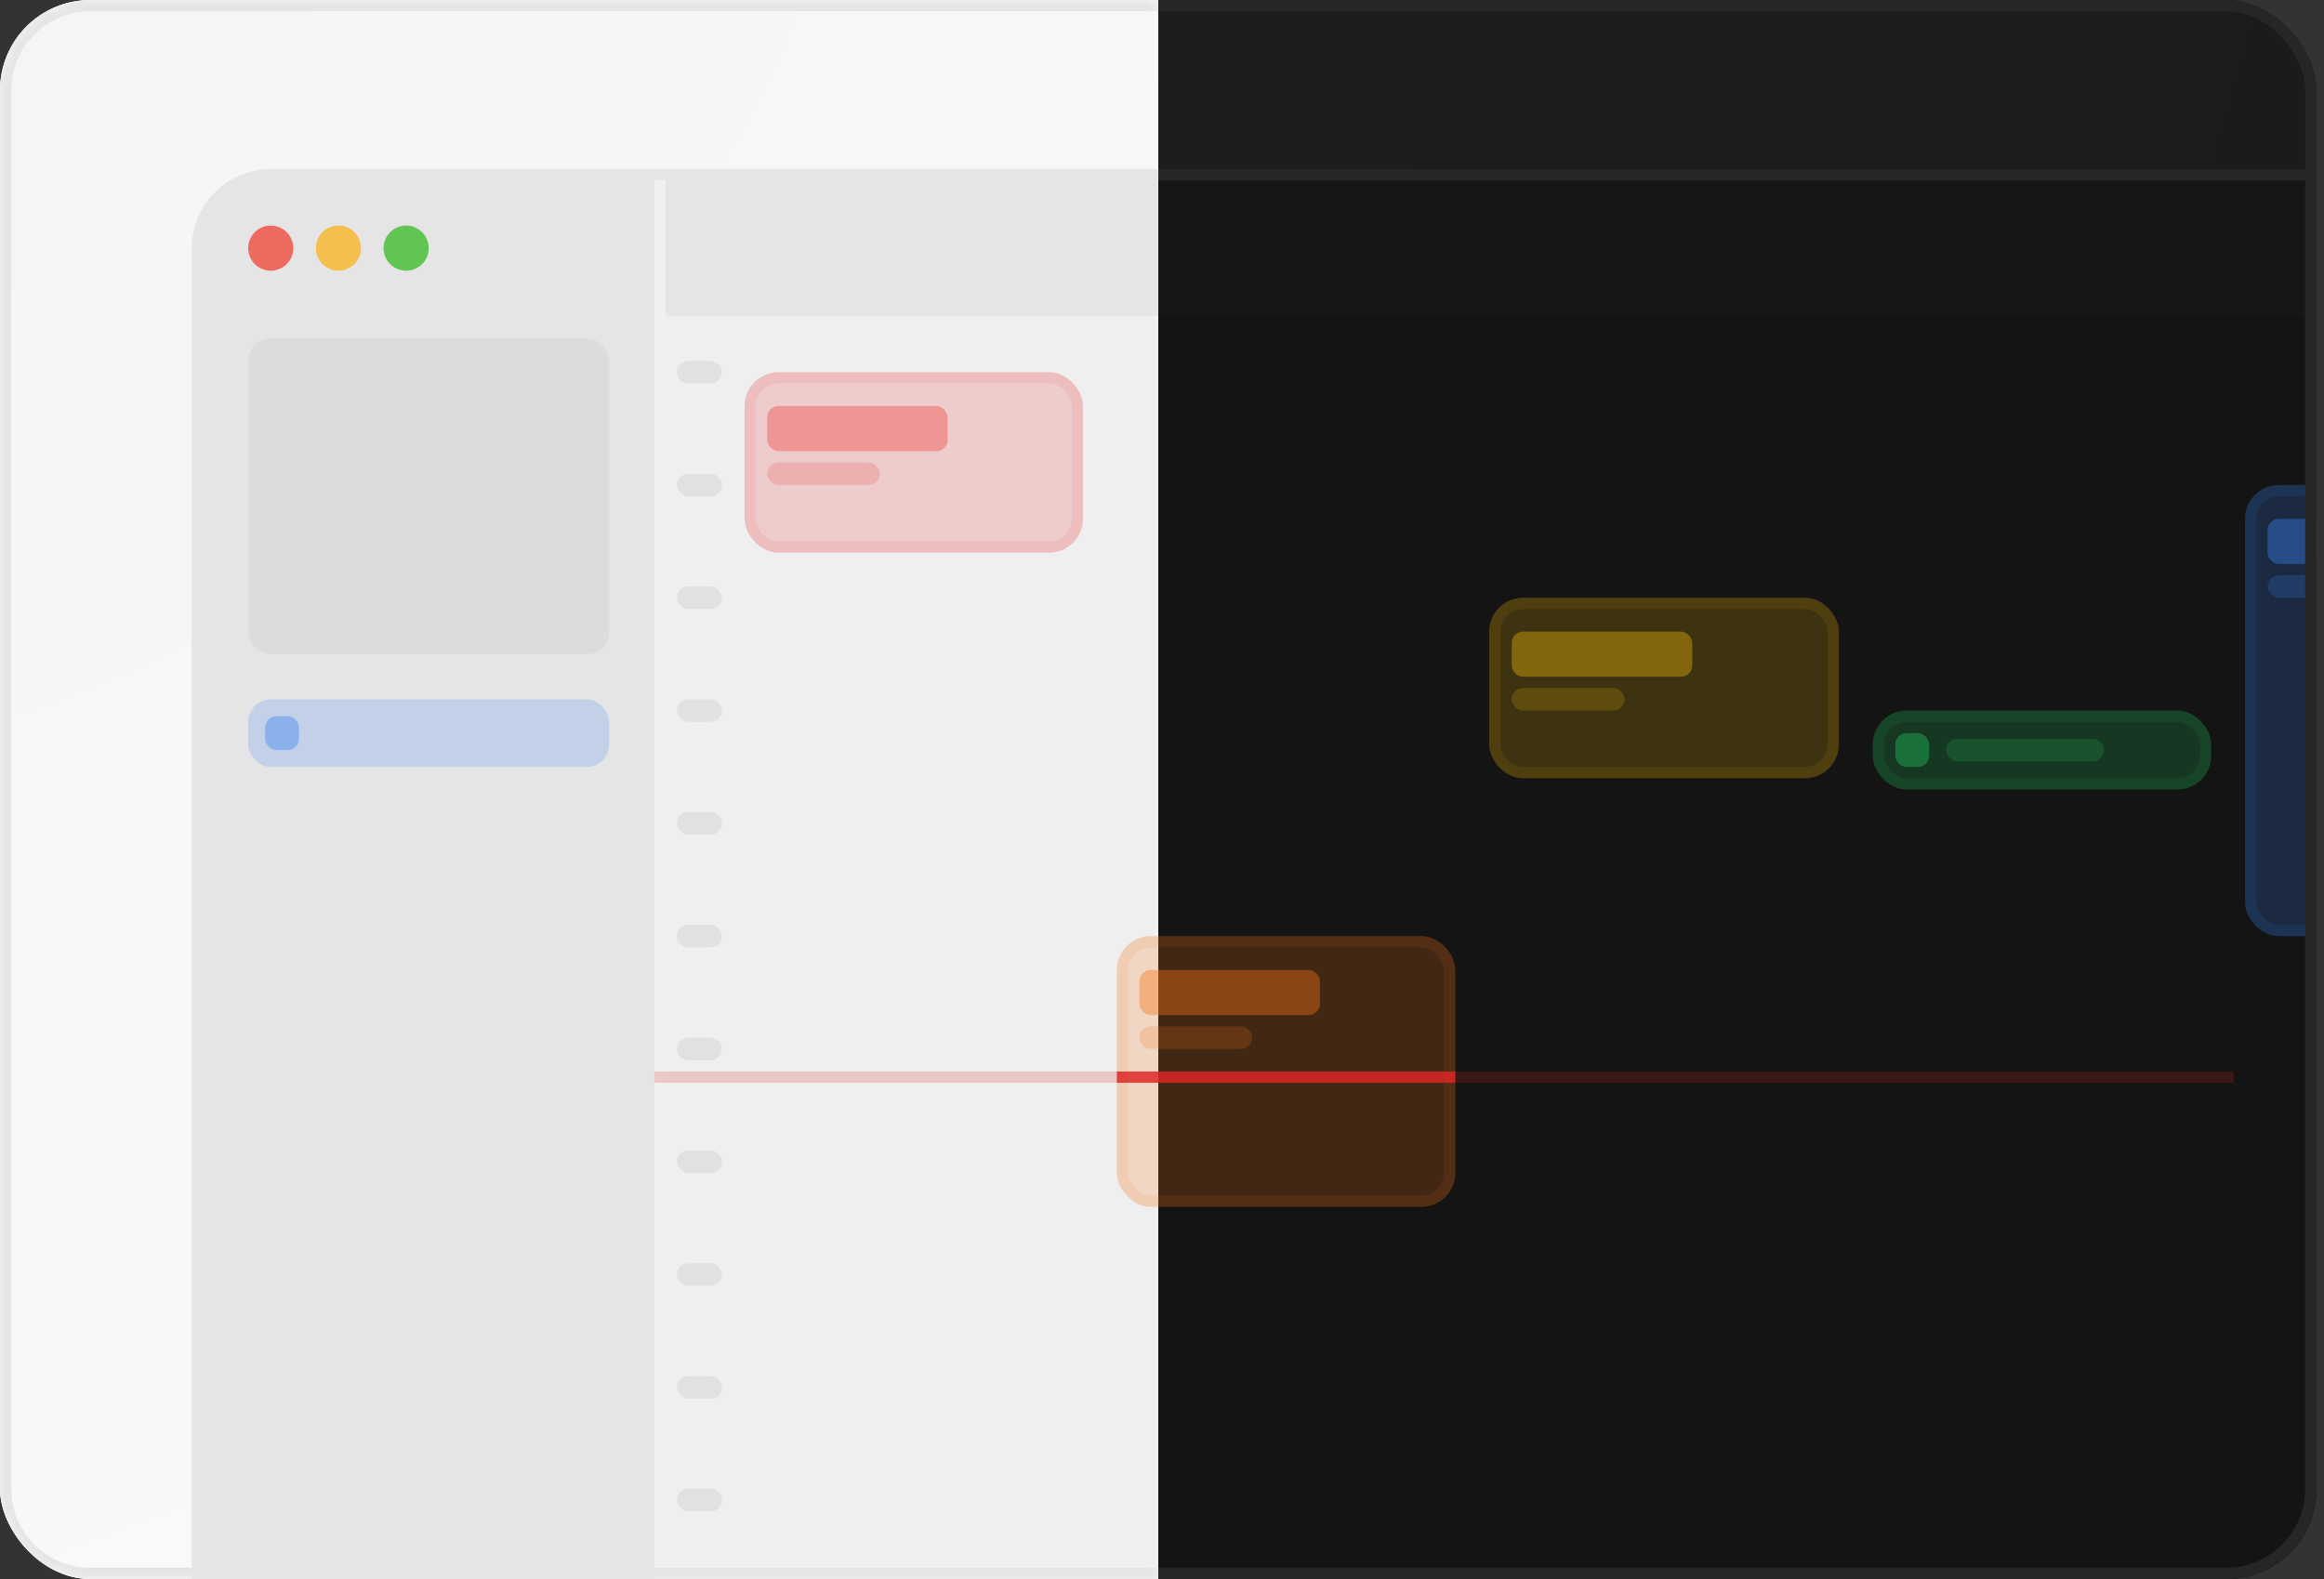 <svg xmlns="http://www.w3.org/2000/svg" viewBox="0 0 206 140" fill="none">
  <rect x="0" y="0" width="206" height="140" fill="#333333" stroke="none"/>
  <g clip-path="url(#theme-auto_svg__a)">
    <g clip-path="url(#theme-auto_svg__b)">
      <rect width="205.33" height="140" fill="#171717" rx="8"></rect>
      <g clip-path="url(#theme-auto_svg__c)">
        <rect width="205.33" height="140" fill="url(#theme-auto_svg__d)" rx="8"></rect>
        <g clip-path="url(#theme-auto_svg__e)">
          <rect width="200" height="140" x="18" y="16" fill="#171717" rx="6"></rect>
          <path fill="#171717" d="M18 16h40v140H18z"></path>
          <path stroke="#fff" stroke-opacity="0.04" d="M17.5 15.5h41v141h-41z"></path>
          <path fill="#ED6A5F" fill-rule="evenodd" d="M24 24a2 2 0 1 0 0-4 2 2 0 0 0 0 4" clip-rule="evenodd"></path>
          <path fill="#F5BF4F" fill-rule="evenodd" d="M30 24a2 2 0 1 0 0-4 2 2 0 0 0 0 4" clip-rule="evenodd"></path>
          <path fill="#61C554" fill-rule="evenodd" d="M36 24a2 2 0 1 0 0-4 2 2 0 0 0 0 4" clip-rule="evenodd"></path>
          <rect width="32" height="28" x="22" y="30" fill="#fff" fill-opacity="0.04" rx="2"></rect>
          <rect width="32" height="6" x="22" y="62" fill="#3B82F6" fill-opacity="0.2" rx="2"></rect>
          <rect width="3" height="3" x="23.5" y="63.5" fill="#3B82F6" fill-opacity="0.4" rx="1"></rect>
          <path fill="#171717" d="M59 16h159v140H59z"></path>
          <path fill="#0A0A0A" fill-opacity="0.04" d="M59 16h159v12H59z"></path>
          <path fill="#0A0A0A" fill-opacity="0.2" d="M59 28h159v128H59z"></path>
          <rect width="31" height="40" x="199" y="43" fill="#3B82F6" fill-opacity="0.2" rx="3"></rect>
          <rect width="30" height="39" x="199.5" y="43.5" stroke="#3B82F6" stroke-opacity="0.1" rx="2.5"></rect>
          <rect width="16" height="4" x="201" y="46" fill="#3B82F6" fill-opacity="0.4" rx="1"></rect>
          <rect width="10" height="2" x="201" y="51" fill="#3B82F6" fill-opacity="0.2" rx="1"></rect>
          <rect width="30" height="7" x="166" y="63" fill="#22C55E" fill-opacity="0.2" rx="3"></rect>
          <rect width="29" height="6" x="166.5" y="63.5" stroke="#22C55E" stroke-opacity="0.1" rx="2.5"></rect>
          <rect width="3" height="3" x="168" y="65" fill="#22C55E" fill-opacity="0.4" rx="1"></rect>
          <rect width="14" height="2" x="172.5" y="65.5" fill="#22C55E" fill-opacity="0.2" rx="1"></rect>
          <rect width="31" height="16" x="132" y="53" fill="#EAB308" fill-opacity="0.2" rx="3"></rect>
          <rect width="30" height="15" x="132.5" y="53.5" stroke="#EAB308" stroke-opacity="0.1" rx="2.5"></rect>
          <rect width="16" height="4" x="134" y="56" fill="#EAB308" fill-opacity="0.4" rx="1"></rect>
          <rect width="10" height="2" x="134" y="61" fill="#EAB308" fill-opacity="0.2" rx="1"></rect>
          <rect width="30" height="24" x="99" y="83" fill="#F97316" fill-opacity="0.2" rx="3"></rect>
          <rect width="29" height="23" x="99.5" y="83.5" stroke="#F97316" stroke-opacity="0.1" rx="2.5"></rect>
          <rect width="16" height="4" x="101" y="86" fill="#F97316" fill-opacity="0.4" rx="1"></rect>
          <rect width="10" height="2" x="101" y="91" fill="#F97316" fill-opacity="0.2" rx="1"></rect>
          <rect width="30" height="16" x="66" y="33" fill="#EF4444" fill-opacity="0.2" rx="3"></rect>
          <rect width="29" height="15" x="66.5" y="33.5" stroke="#EF4444" stroke-opacity="0.1" rx="2.5"></rect>
          <rect width="16" height="4" x="68" y="36" fill="#EF4444" fill-opacity="0.4" rx="1"></rect>
          <rect width="10" height="2" x="68" y="41" fill="#EF4444" fill-opacity="0.2" rx="1"></rect>
          <rect width="4" height="2" x="60" y="32" fill="#fff" fill-opacity="0.1" opacity="0.6" rx="1"></rect>
          <rect width="4" height="2" x="60" y="42" fill="#fff" fill-opacity="0.1" opacity="0.6" rx="1"></rect>
          <rect width="4" height="2" x="60" y="52" fill="#fff" fill-opacity="0.1" opacity="0.6" rx="1"></rect>
          <rect width="4" height="2" x="60" y="62" fill="#fff" fill-opacity="0.1" opacity="0.6" rx="1"></rect>
          <rect width="4" height="2" x="60" y="72" fill="#fff" fill-opacity="0.1" opacity="0.6" rx="1"></rect>
          <rect width="4" height="2" x="60" y="82" fill="#fff" fill-opacity="0.1" opacity="0.6" rx="1"></rect>
          <rect width="4" height="2" x="60" y="92" fill="#fff" fill-opacity="0.1" opacity="0.6" rx="1"></rect>
          <rect width="4" height="2" x="60" y="102" fill="#fff" fill-opacity="0.1" opacity="0.6" rx="1"></rect>
          <rect width="4" height="2" x="60" y="112" fill="#fff" fill-opacity="0.1" opacity="0.6" rx="1"></rect>
          <rect width="4" height="2" x="60" y="122" fill="#fff" fill-opacity="0.1" opacity="0.6" rx="1"></rect>
          <rect width="4" height="2" x="60" y="132" fill="#fff" fill-opacity="0.1" opacity="0.6" rx="1"></rect>
          <path fill="#DC2626" fill-opacity="0.2" d="M58 95h140v1H58z"></path>
          <path fill="#DC2626" fill-opacity="0.8" d="M99 95h30v1H99z"></path>
        </g>
        <rect width="201" height="141" x="17.5" y="15.5" stroke="#262626" rx="6.5"></rect>
      </g>
    </g>
    <rect width="204.33" height="139" x="0.5" y="0.5" stroke="#262626" rx="7.5"></rect>
    <rect width="102.667" height="140" fill="#fff" rx="8"></rect>
    <g clip-path="url(#theme-auto_svg__f)">
      <mask id="theme-auto_svg__j" fill="#fff">
        <path d="M0 8a8 8 0 0 1 8-8h94.667v140H8a8 8 0 0 1-8-8z"></path>
      </mask>
      <path fill="#fff" d="M0 8a8 8 0 0 1 8-8h94.667v140H8a8 8 0 0 1-8-8z"></path>
      <g clip-path="url(#theme-auto_svg__g)">
        <path fill="url(#theme-auto_svg__h)" d="M0 8a8 8 0 0 1 8-8h94.667v140H8a8 8 0 0 1-8-8z"></path>
        <g clip-path="url(#theme-auto_svg__i)">
          <rect width="200" height="140" x="18" y="16" fill="#FAFAFA" rx="6"></rect>
          <path fill="#E5E5E5" d="M18 16h40v140H18z"></path>
          <path stroke="#0A0A0A" stroke-opacity="0.04" d="M17.5 15.5h41v141h-41z"></path>
          <path fill="#ED6A5F" fill-rule="evenodd" d="M24 24a2 2 0 1 0 0-4 2 2 0 0 0 0 4" clip-rule="evenodd"></path>
          <path fill="#F5BF4F" fill-rule="evenodd" d="M30 24a2 2 0 1 0 0-4 2 2 0 0 0 0 4" clip-rule="evenodd"></path>
          <path fill="#61C554" fill-rule="evenodd" d="M36 24a2 2 0 1 0 0-4 2 2 0 0 0 0 4" clip-rule="evenodd"></path>
          <rect width="32" height="28" x="22" y="30" fill="#0A0A0A" fill-opacity="0.04" rx="2"></rect>
          <rect width="32" height="6" x="22" y="62" fill="#3B82F6" fill-opacity="0.2" rx="2"></rect>
          <rect width="3" height="3" x="23.5" y="63.5" fill="#3B82F6" fill-opacity="0.4" rx="1"></rect>
          <path fill="#E5E5E5" d="M59 16h159v140H59z"></path>
          <path fill="#fff" fill-opacity="0.4" d="M59 28h159v128H59z"></path>
          <rect width="30" height="24" x="99" y="83" fill="#F97316" fill-opacity="0.2" rx="3"></rect>
          <rect width="29" height="23" x="99.5" y="83.5" stroke="#F97316" stroke-opacity="0.1" rx="2.5"></rect>
          <rect width="16" height="4" x="101" y="86" fill="#F97316" fill-opacity="0.4" rx="1"></rect>
          <rect width="10" height="2" x="101" y="91" fill="#F97316" fill-opacity="0.2" rx="1"></rect>
          <rect width="30" height="16" x="66" y="33" fill="#EF4444" fill-opacity="0.2" rx="3"></rect>
          <rect width="29" height="15" x="66.5" y="33.5" stroke="#EF4444" stroke-opacity="0.1" rx="2.5"></rect>
          <rect width="16" height="4" x="68" y="36" fill="#EF4444" fill-opacity="0.4" rx="1"></rect>
          <rect width="10" height="2" x="68" y="41" fill="#EF4444" fill-opacity="0.2" rx="1"></rect>
          <rect width="4" height="2" x="60" y="32" fill="#0A0A0A" fill-opacity="0.1" opacity="0.6" rx="1"></rect>
          <rect width="4" height="2" x="60" y="42" fill="#0A0A0A" fill-opacity="0.1" opacity="0.6" rx="1"></rect>
          <rect width="4" height="2" x="60" y="52" fill="#0A0A0A" fill-opacity="0.1" opacity="0.6" rx="1"></rect>
          <rect width="4" height="2" x="60" y="62" fill="#0A0A0A" fill-opacity="0.1" opacity="0.6" rx="1"></rect>
          <rect width="4" height="2" x="60" y="72" fill="#0A0A0A" fill-opacity="0.1" opacity="0.6" rx="1"></rect>
          <rect width="4" height="2" x="60" y="82" fill="#0A0A0A" fill-opacity="0.1" opacity="0.6" rx="1"></rect>
          <rect width="4" height="2" x="60" y="92" fill="#0A0A0A" fill-opacity="0.1" opacity="0.6" rx="1"></rect>
          <rect width="4" height="2" x="60" y="102" fill="#0A0A0A" fill-opacity="0.1" opacity="0.6" rx="1"></rect>
          <rect width="4" height="2" x="60" y="112" fill="#0A0A0A" fill-opacity="0.1" opacity="0.6" rx="1"></rect>
          <rect width="4" height="2" x="60" y="122" fill="#0A0A0A" fill-opacity="0.1" opacity="0.6" rx="1"></rect>
          <rect width="4" height="2" x="60" y="132" fill="#0A0A0A" fill-opacity="0.1" opacity="0.6" rx="1"></rect>
          <path fill="#DC2626" fill-opacity="0.2" d="M58 95h140v1H58z"></path>
          <path fill="#DC2626" fill-opacity="0.8" d="M99 95h30v1H99z"></path>
        </g>
        <rect width="201" height="141" x="17.5" y="15.5" stroke="#E5E5E5" rx="6.5"></rect>
      </g>
    </g>
    <path fill="#E5E5E5"
      d="M-1 8a9 9 0 0 1 9-9h94.667v2H8a7 7 0 0 0-7 7zm103.667 133H8a9 9 0 0 1-9-9h2a7 7 0 0 0 7 7h94.667zM8 141a9 9 0 0 1-9-9V8a9 9 0 0 1 9-9v2a7 7 0 0 0-7 7v124a7 7 0 0 0 7 7zM102.667 0v140z"
      mask="url(#theme-auto_svg__j)"></path>
  </g>
  <defs>
    <clipPath id="theme-auto_svg__a">
      <rect width="205.333" height="140" fill="#fff" rx="8"></rect>
    </clipPath>
    <clipPath id="theme-auto_svg__b">
      <rect width="205.33" height="140" fill="#fff" rx="8"></rect>
    </clipPath>
    <clipPath id="theme-auto_svg__c">
      <rect width="205.33" height="140" fill="#fff" rx="8"></rect>
    </clipPath>
    <clipPath id="theme-auto_svg__e">
      <rect width="200" height="140" x="18" y="16" fill="#fff" rx="6"></rect>
    </clipPath>
    <clipPath id="theme-auto_svg__f">
      <path fill="#fff" d="M0 8a8 8 0 0 1 8-8h94.667v140H8a8 8 0 0 1-8-8z"></path>
    </clipPath>
    <clipPath id="theme-auto_svg__g">
      <path fill="#fff" d="M0 8a8 8 0 0 1 8-8h94.667v140H8a8 8 0 0 1-8-8z"></path>
    </clipPath>
    <clipPath id="theme-auto_svg__i">
      <rect width="200" height="140" x="18" y="16" fill="#fff" rx="6"></rect>
    </clipPath>
    <radialGradient id="theme-auto_svg__d" cx="0" cy="0" r="1"
      gradientTransform="matrix(205.33 140 -198.147 290.612 0 0)" gradientUnits="userSpaceOnUse">
      <stop stop-color="#fff" stop-opacity="0.04"></stop>
      <stop offset="1" stop-color="#fff" stop-opacity="0.01"></stop>
    </radialGradient>
    <radialGradient id="theme-auto_svg__h" cx="0" cy="0" r="1" gradientTransform="rotate(53.746)scale(173.61 251.752)"
      gradientUnits="userSpaceOnUse">
      <stop stop-color="#0A0A0A" stop-opacity="0.04"></stop>
      <stop offset="1" stop-color="#0A0A0A" stop-opacity="0.02"></stop>
    </radialGradient>
  </defs>
</svg>